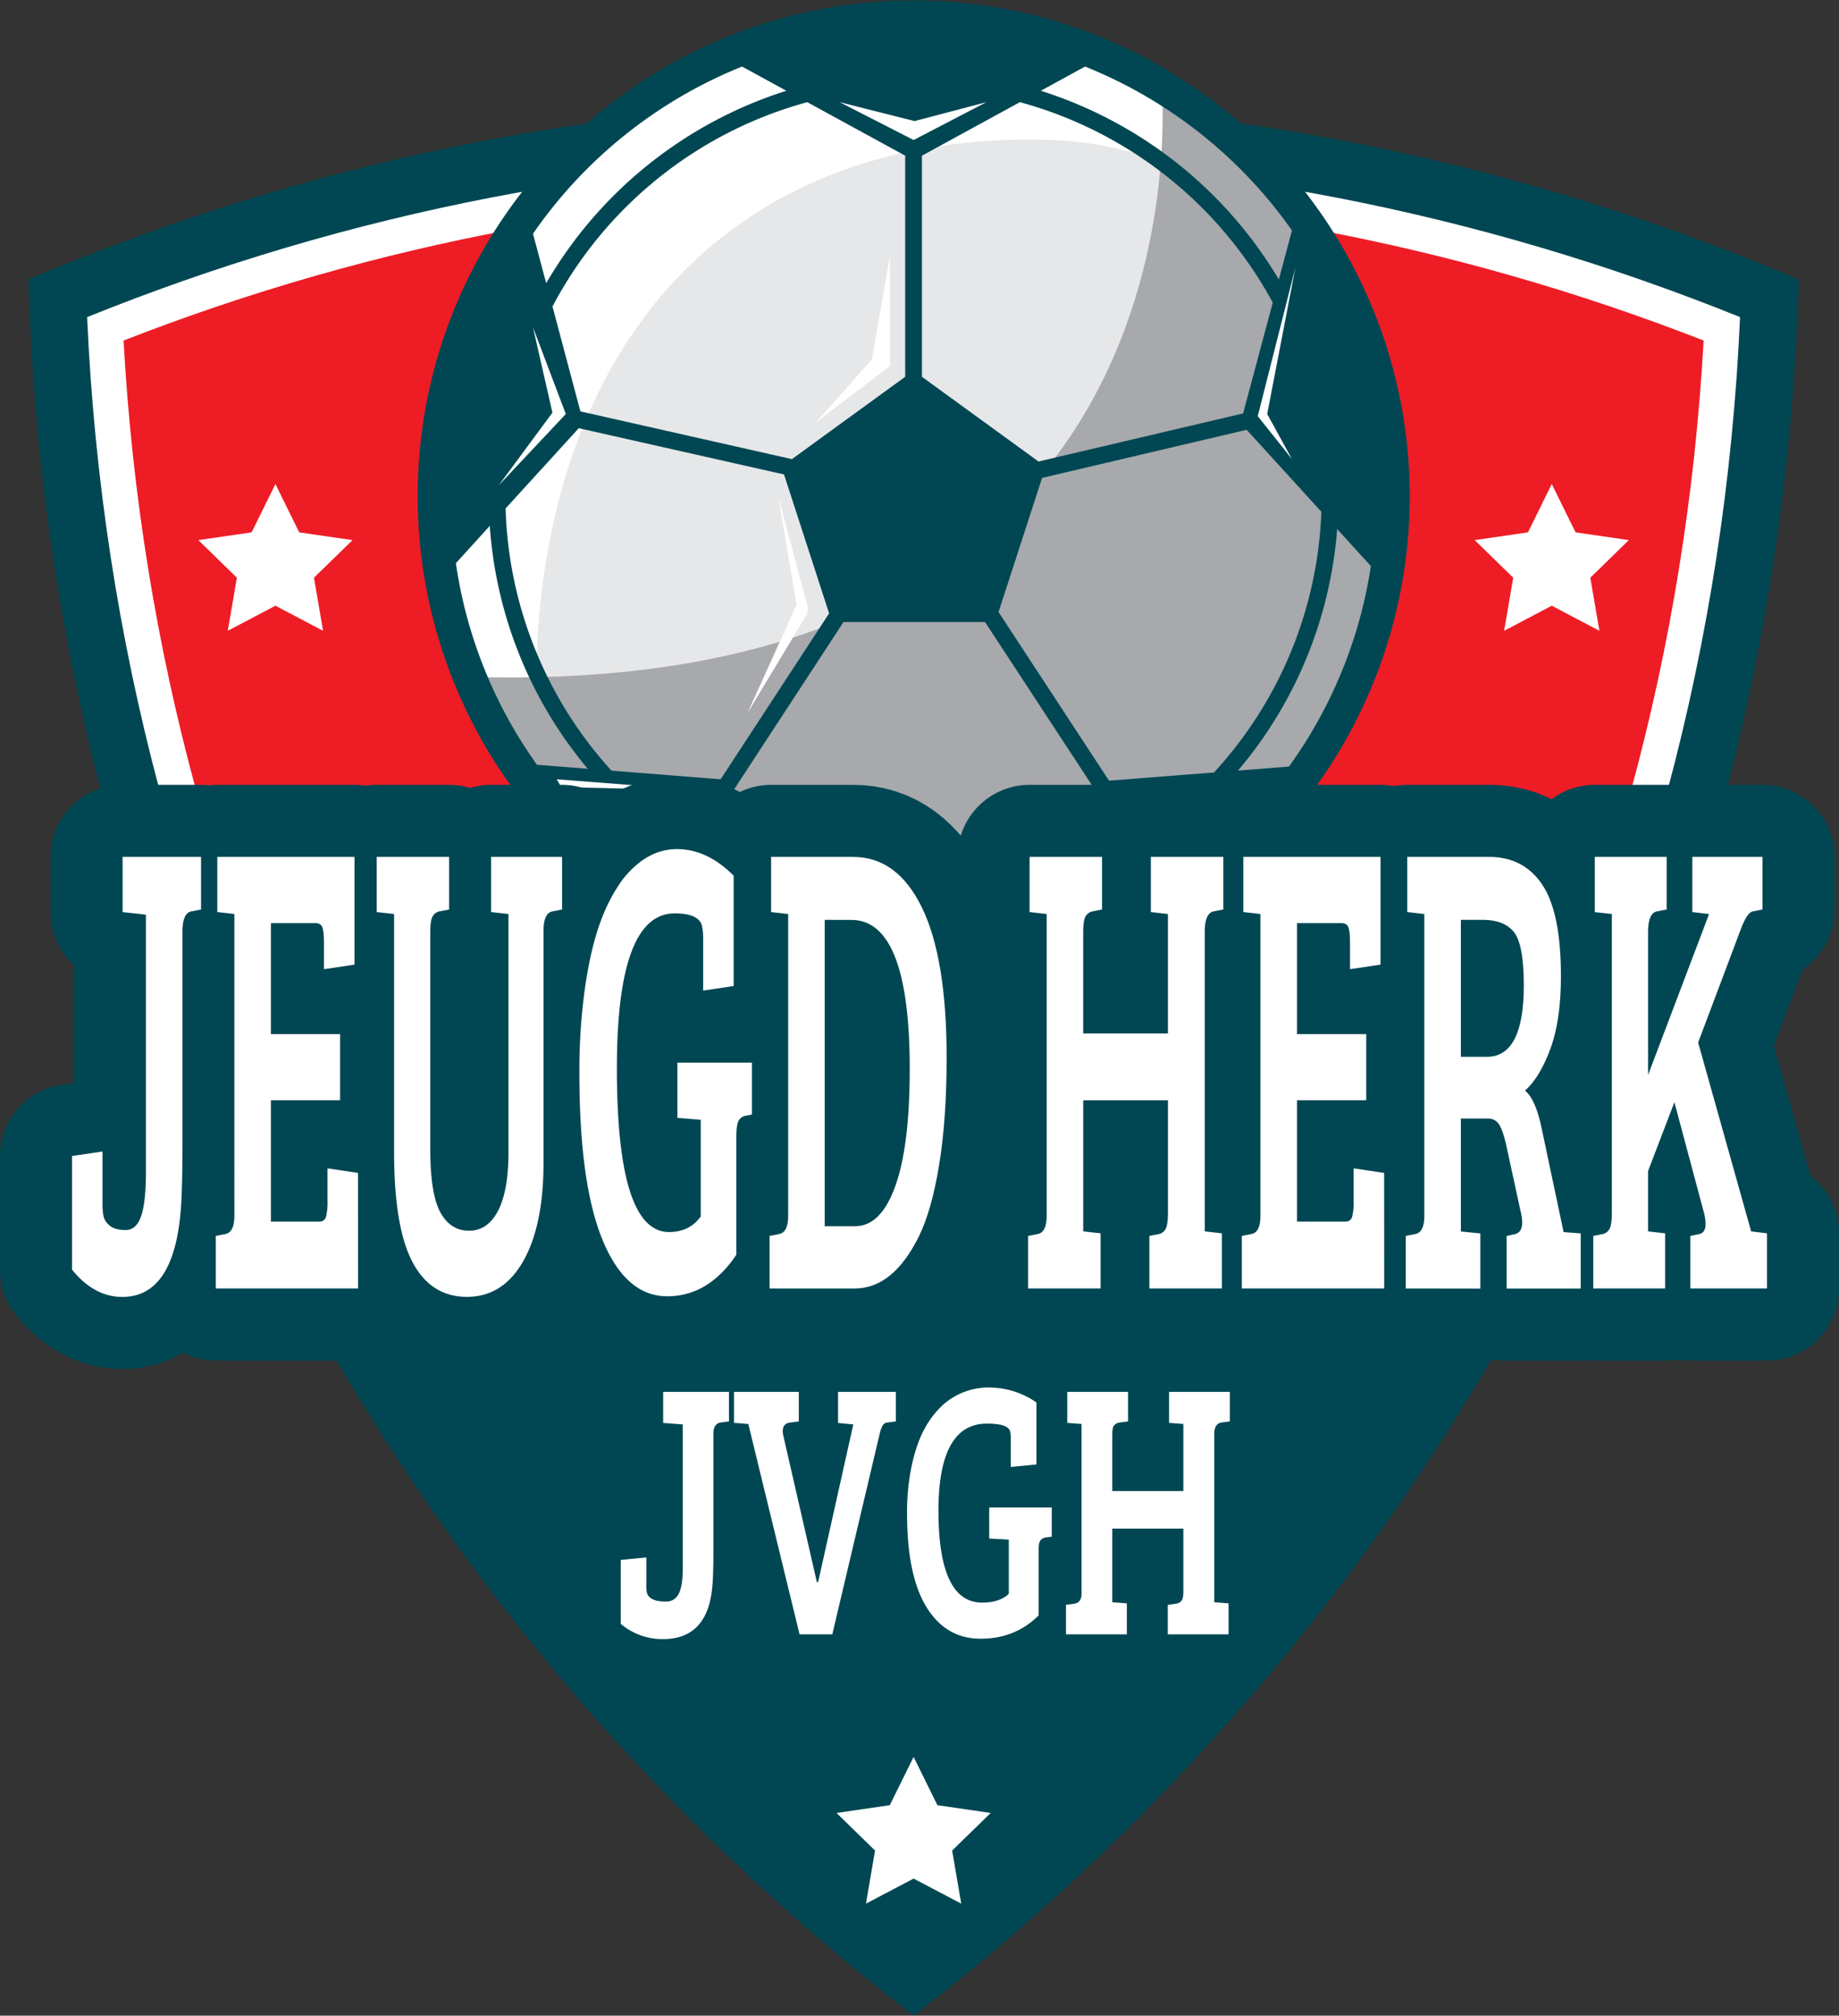 <svg xmlns="http://www.w3.org/2000/svg" viewBox="0 0 1085.12 1188.67"><rect x="0" y="0" width="1085.12" height="1188.67" fill="#333333" stroke="none"/><defs><style>.cls-1{fill:#004753;}.cls-2,.cls-6{fill:#fff;}.cls-3{fill:#ee1c25;}.cls-4{fill:#e6e7e8;}.cls-5{fill:#a7a9ac;}.cls-6{stroke:#004753;stroke-linecap:round;stroke-linejoin:round;stroke-width:85px;}</style></defs><g id="Layer_2" data-name="Layer 2"><g id="Layer_4" data-name="Layer 4"><path class="cls-1" d="M1061.32,164.76c-11.32,417-213.45,786.4-522.24,1023.91C230.28,951.16,28.15,581.76,16.83,164.76,177.27,96.7,353.8,59,539.08,59S900.88,96.7,1061.32,164.76Z"/><path class="cls-2" d="M539.07,1145.73C397.8,1032.41,279.64,888.63,196.36,728.44,108.58,559.61,59.86,377.55,51.41,187c155-62.53,318.91-94.22,487.66-94.22S871.78,124.46,1026.74,187c-8.45,190.56-57.18,372.62-145,541.45C798.51,888.63,680.35,1032.41,539.07,1145.73Z"/><path class="cls-3" d="M539.07,1118.94C405.89,1009.17,294,871.16,214.8,718.86,130.74,557.18,83,383,72.91,200.82c148.4-57.91,305.16-87.27,466.16-87.27s317.77,29.36,466.17,87.27c-10.13,182.14-57.83,356.35-141.89,518C784.17,871.16,672.25,1009.18,539.07,1118.94Z"/><circle class="cls-2" cx="539.07" cy="292.73" r="285.31"/><path class="cls-4" d="M811.33,283.8c0,129.17-80.21,239.77-193.94,285.45-14.86,6-78.81,14.69-135.76-4.85-80.85-27.74-164-83.34-167.13-104.83-2.05-14.29,1.83-36.24,1.79-51.09C315.67,208.61,427.3,76,621,82.53c53.31,1.81,113.72,29.66,157.59,53.19C802.34,179.23,811.33,230.86,811.33,283.8Z"/><path class="cls-5" d="M685,43.25s42.27,373.13-415.07,355.66c0,0,112.11,201.72,264.15,181,91-12.41,211.25-88.25,241.2-129.87S824,326.71,824.43,278.13C825.56,165.34,685,43.25,685,43.25Z"/><path class="cls-1" d="M825.51,232.34h0l-.08-.3-.12-.57c-.24-1.1-.5-2.19-.75-3.29l-1.13-5-.07-.28,0-.19h-.06a292.78,292.78,0,0,0-568.45.11h0l-.58,2.57a292.63,292.63,0,0,0,121.43,310h0l.41.27A292,292,0,0,0,695,540.38h0l.17-.11c2.2-1.4,4.39-2.82,6.55-4.27l.94-.62.62-.42h0a294.89,294.89,0,0,0,82.56-84.87,292.24,292.24,0,0,0,39.7-217.74Zm-92,11.46L612.79,272.16,544,222.2V91.82l57.79-31.57A241.85,241.85,0,0,1,751,178.45Zm-199.39-152V222.2l-66.83,48.55L342.47,242.6,326,180.75A241.83,241.83,0,0,1,476.33,60.25Zm-192.6,160.7,121.1,27.29,26.61,81.94-64,97.81-64.43-5.08a239.89,239.89,0,0,1-62.46-154.63Zm91.78,212.8,64.41-98.47h83.53l64.64,98.63-29.69,55.37a241.06,241.06,0,0,1-152.87.46Zm221.09-4.92L589.2,360.92l25.69-79.09,120.73-28.37,44.06,48.32a239.85,239.85,0,0,1-63.36,153.76ZM762.33,135.9l-7.72,28.95A251.86,251.86,0,0,0,614.13,53.53l26.13-14.28A274,274,0,0,1,762.33,135.9ZM437.89,39.25,464,53.53A251.86,251.86,0,0,0,322.29,167l-7.79-29.16A274.11,274.11,0,0,1,437.89,39.25ZM269,332.13l20-22a249.62,249.62,0,0,0,57.78,143.22L316.85,451A271.24,271.24,0,0,1,269,332.13Zm270.1,233.55a272,272,0,0,1-54.93-5.56L470,533.74a251.12,251.12,0,0,0,139.52-.41l-14.2,26.49A270.34,270.34,0,0,1,539.07,565.68ZM760.55,452.06l-30.07,2.37A249.65,249.65,0,0,0,789,312l19.9,21.83A271.45,271.45,0,0,1,760.55,452.06Z"/><polygon class="cls-5" points="742.15 178.21 727.93 239.63 659.51 253.46 719.28 231.79 742.15 178.21"/><polygon class="cls-2" points="525.13 150.97 525.13 215.83 481.43 249.1 514.41 212.01 525.13 150.97"/><path class="cls-2" d="M459.17,292.73l17.17,64.06a8.78,8.78,0,0,1-1,6.81l-34.34,57,29-63.92Z"/><polygon class="cls-2" points="582.01 60.25 539.08 82.57 495.45 60.25 539.61 71.41 582.01 60.25"/><polygon class="cls-2" points="764.41 157.59 742.15 245.4 762.34 270.75 747.72 244.16 764.41 157.59"/><polygon class="cls-2" points="730.48 464.28 651.26 467.37 624.67 519.31 654.35 472.93 730.48 464.28"/><path class="cls-2" d="M415.07,466.13c-1.86,0-86.57-6.56-86.57-6.56l9.28,15.84-.62-11.13Z"/><polygon class="cls-2" points="314.5 193.04 333.86 244.16 294.29 286.2 325.96 243.34 314.5 193.04"/><path class="cls-1" d="M191.61,767S441.4,1134.78,538.17,1166c0,0,304.56-265.93,366.92-446.42L294.41,672.38Z"/><polygon class="cls-2" points="539.08 1107.82 510.96 1122.6 516.33 1091.29 493.58 1069.12 525.02 1064.55 539.08 1036.07 553.13 1064.55 584.57 1069.12 561.82 1091.29 567.19 1122.6 539.08 1107.82"/><polygon class="cls-2" points="162.52 357.2 134.4 371.99 139.77 340.68 117.03 318.51 148.46 313.94 162.52 285.45 176.57 313.94 208.01 318.51 185.26 340.68 190.63 371.99 162.52 357.2"/><polygon class="cls-2" points="915.63 357.2 887.52 371.99 892.89 340.68 870.14 318.51 901.58 313.94 915.63 285.45 929.69 313.94 961.12 318.51 938.38 340.68 943.75 371.99 915.63 357.2"/><path class="cls-6" d="M107,708.55q-3,56.25-34.82,56.26-16.62,0-29.69-16.08v-67l18-2.68v30.23a36.23,36.23,0,0,0,.7,8.42,10.4,10.4,0,0,0,3.71,5.17q3,2.49,9.28,2.49t9.11-8.23q2.82-8.22,2.82-26.6V539.39l-13.78-1.53V505.33h46.3v31l-5.83,1.15q-5.13,1.14-5.13,11.86v119Q107.71,695.54,107,708.55Z"/><path class="cls-6" d="M211.28,759.83H127.33v-31l5.83-1.15q5.13-1.14,5.13-10.71V539l-10.07-1.15V505.33h80.94v63.53l-18,2.68V556.23c0-4.33-.29-7.4-.88-9.18s-2-2.68-4.24-2.68H159.85v65.44h40.83v39H159.85v71.56H188.3a3.82,3.82,0,0,0,4.07-2.87,35.12,35.12,0,0,0,.88-9.37V689l18,2.68Z"/><path class="cls-6" d="M253.87,550.11V677.17q0,26.79,5.92,37.69t17,10.91q11,0,17.14-11.86t6.1-34.83V539l-10.25-1.15V505.33h41.88v31l-5.83,1.15q-5.13,1.14-5.12,11.48V685.59q0,37.13-12,58.17t-33.23,21q-21.21,0-32.07-20.48t-10.87-64.87V539l-10.25-1.15V505.33H265v31l-5.84,1.15a6.1,6.1,0,0,0-4.06,3.25Q253.87,543.22,253.87,550.11Z"/><path class="cls-6" d="M434.49,670.66v69.27q-16.42,24.5-40.82,24.49t-38.09-33.1q-13.69-33.11-13.7-98.16a350,350,0,0,1,3.45-51.67q3.45-23,9-37.89a100.31,100.31,0,0,1,13-24.87q14.15-18,32.08-18t33.49,15.69v65.06l-18,2.68V554.32a36.17,36.17,0,0,0-.71-8.42q-1.95-7.26-16.08-7.27-34.11,0-34.11,91.46,0,96.45,30.75,96.45,12.19,0,18.73-9.19v-57h-.17l-13.61-1.15V626.65h44v30.62l-4.06.76a5.85,5.85,0,0,0-4,3.25C434.87,663,434.49,666.07,434.49,670.66Z"/><path class="cls-6" d="M454.11,759.83v-31l5.83-1.15q5.13-1.14,5.13-10.71V539L455,537.86V505.33h48.43q26,0,40.56,29.85t14.58,88.41q0,36.36-4.42,63.34t-12,42.28q-15.2,30.63-37.82,30.62Zm32.52-217.38V723.09h18q15.21,0,23.69-23.73t8.48-68.88q0-88-34.46-88Z"/><path class="cls-6" d="M689.16,715.05v-66.2h-50v77.3l10.25,1.15v32.53H606.63v-31l5.83-1.15q5.13-1.14,5.13-10.71V539l-10.08-1.15V505.33h42.77v31l-5.83,1.15a6.11,6.11,0,0,0-4.07,3.25q-1.23,2.49-1.23,9.38v59.32h50V539l-10.07-1.15V505.33h42.77v31L716,537.48q-5.13,1.14-5.13,12.25V726.15L721,727.3v32.53H678.2v-31l5.84-1.15a6,6,0,0,0,3.89-3.25C688.75,722.77,689.16,719.65,689.16,715.05Z"/><path class="cls-6" d="M816.76,759.83h-84v-31l5.84-1.15q5.11-1.14,5.12-10.71V539l-10.07-1.15V505.33h80.94v63.53l-18,2.68V556.23c0-4.33-.29-7.4-.88-9.18s-2-2.68-4.24-2.68H765.33v65.44h40.83v39H765.33v71.56h28.46a3.82,3.82,0,0,0,4.06-2.87,35.12,35.12,0,0,0,.88-9.37V689l18,2.68Z"/><path class="cls-6" d="M829.48,759.83v-31l5.84-1.15q5.11-1.14,5.12-10.71V539l-10.07-1.15V505.33h48.25q20.49,0,31.46,16.46t10.95,54q0,26-6.27,42.86t-14.94,24.5q6.38,5,10.08,23.34l12.72,60.09,10.08.76v32.53H889v-31l5.13-1.15q4.07-1.14,4.06-6.89a24.19,24.19,0,0,0-.7-5.35l-8.31-38.27q-2-9.57-4.33-13.59a7.51,7.51,0,0,0-6.8-4H862v66.59l11.49,1.15v32.53ZM862,623.21h15.38q21.74,0,21.74-42.1,0-24.12-5.75-31.38t-18.46-7.28H862Z"/><path class="cls-6" d="M951.08,715.05V539L941,537.86V505.33h42.42v31l-5.83,1.15q-5.13,1.14-5.13,12.25v84.19l36-94.91-9.89-1.15V505.33H1040v31l-5.83,1.15q-3.36.76-7.07,10.71L1002,614.79l31.28,111.36,9.36,1.15v32.53H997.38v-31l5.48-1.15q3.52-.75,3.53-6.12a28.61,28.61,0,0,0-.88-6.12L988,650l-15.55,40.56v35.59l10.07,1.15v32.53H940.12v-31l5.83-1.15a6,6,0,0,0,3.89-3.25C950.66,722.77,951.08,719.65,951.08,715.05Z"/><path class="cls-2" d="M420.36,935q-2.52,31.6-29.2,31.6a38.1,38.1,0,0,1-24.9-9V919.93l15.12-1.51v17a13.74,13.74,0,0,0,.59,4.73,6.5,6.5,0,0,0,3.11,2.9c1.68.94,4.28,1.4,7.78,1.4a8,8,0,0,0,7.64-4.62q2.37-4.62,2.37-15V840l-11.56-.86V820.81h38.83v17.42l-4.89.64c-2.87.43-4.3,2.66-4.3,6.67V912.4Q421,927.67,420.36,935Z"/><path class="cls-2" d="M462.15,846.4,482,933h.74L503.5,840l-9-.86V820.81h34.09v17.42l-4.89.64a3.61,3.61,0,0,0-2.81,1.61,18.11,18.11,0,0,0-1.78,4.84l-28,118.47H471.79L441.55,839.73l-8.45-.64V820.81h38.24v17.42l-4.89.64q-4.59.43-4.59,5.16A10.48,10.48,0,0,0,462.15,846.4Z"/><path class="cls-2" d="M612.88,913.69v38.92q-13.78,13.75-34.23,13.76t-31.94-18.6q-11.49-18.6-11.49-55.15a133,133,0,0,1,2.89-29q2.89-12.9,7.56-21.29a53.56,53.56,0,0,1,10.89-14,40.34,40.34,0,0,1,26.9-10.11,49.21,49.21,0,0,1,28.09,8.82V863.6l-15.12,1.5V848.33a14,14,0,0,0-.59-4.73q-1.64-4.08-13.49-4.08-28.61,0-28.6,51.38,0,54.18,25.79,54.18,10.22,0,15.71-5.16v-32h-.15l-11.41-.65V889h36.9v17.2l-3.41.43a4.89,4.89,0,0,0-3.33,1.83Q612.88,909.83,612.88,913.69Z"/><path class="cls-2" d="M698.25,938.63V901.44H656.31v43.43l8.6.64v18.28H629V946.37l4.89-.64c2.86-.43,4.3-2.44,4.3-6v-100l-8.45-.64V820.81h35.87v17.42l-4.89.64a5.19,5.19,0,0,0-3.41,1.83c-.7.93-1,2.69-1,5.27v33.32h41.94V839.73l-8.44-.64V820.81h35.86v17.42l-4.89.64c-2.87.43-4.3,2.73-4.3,6.88v99.12l8.45.64v18.28H689.06V946.37l4.9-.64a5.11,5.11,0,0,0,3.26-1.83Q698.25,942.51,698.25,938.63Z"/><line class="cls-1" x1="961.85" y1="525.79" x2="994" y2="525.79"/><path class="cls-2" d="M107,708.55q-3,56.25-34.82,56.26-16.62,0-29.69-16.08v-67l18-2.68v30.23a36.23,36.23,0,0,0,.7,8.42,10.4,10.4,0,0,0,3.71,5.17q3,2.49,9.28,2.49t9.11-8.23q2.82-8.22,2.82-26.6V539.39l-13.78-1.53V505.33h46.3v31l-5.83,1.15q-5.13,1.14-5.13,11.86v119Q107.71,695.54,107,708.55Z"/><path class="cls-2" d="M211.28,759.83H127.33v-31l5.83-1.15q5.13-1.14,5.13-10.71V539l-10.07-1.15V505.33h80.94v63.53l-18,2.68V556.23c0-4.33-.29-7.4-.88-9.18s-2-2.68-4.24-2.68H159.85v65.44h40.83v39H159.85v71.56H188.3a3.82,3.82,0,0,0,4.07-2.87,35.12,35.12,0,0,0,.88-9.37V689l18,2.68Z"/><path class="cls-2" d="M253.87,550.11V677.17q0,26.79,5.92,37.69t17,10.91q11,0,17.14-11.86t6.1-34.83V539l-10.25-1.15V505.33h41.88v31l-5.83,1.15q-5.13,1.14-5.12,11.48V685.59q0,37.13-12,58.17t-33.23,21q-21.21,0-32.07-20.48t-10.87-64.87V539l-10.25-1.15V505.33H265v31l-5.84,1.15a6.1,6.1,0,0,0-4.06,3.25Q253.87,543.22,253.87,550.11Z"/><path class="cls-2" d="M434.49,670.66v69.27q-16.42,24.5-40.82,24.49t-38.09-33.1q-13.69-33.11-13.7-98.16a350,350,0,0,1,3.45-51.67q3.45-23,9-37.89a100.31,100.31,0,0,1,13-24.87q14.15-18,32.08-18t33.49,15.69v65.06l-18,2.68V554.32a36.17,36.17,0,0,0-.71-8.42q-1.95-7.27-16.08-7.27-34.11,0-34.11,91.46,0,96.45,30.75,96.45,12.19,0,18.73-9.19v-57h-.17l-13.61-1.15V626.65h44v30.62l-4.06.76a5.85,5.85,0,0,0-4,3.25C434.87,663,434.49,666.07,434.49,670.66Z"/><path class="cls-2" d="M454.11,759.83v-31l5.83-1.15q5.13-1.14,5.13-10.71V539L455,537.86V505.33h48.43q26,0,40.56,29.85t14.58,88.41q0,36.36-4.42,63.34t-12,42.28q-15.2,30.63-37.82,30.62Zm32.52-217.38V723.09h18q15.21,0,23.69-23.73t8.48-68.88q0-88-34.46-88Z"/><path class="cls-2" d="M689.16,715.05v-66.2h-50v77.3l10.25,1.15v32.53H606.63v-31l5.83-1.15q5.13-1.14,5.13-10.71V539l-10.08-1.15V505.33h42.77v31l-5.83,1.15a6.11,6.11,0,0,0-4.07,3.25q-1.23,2.49-1.23,9.38v59.32h50V539l-10.07-1.15V505.33h42.77v31L716,537.48q-5.13,1.14-5.13,12.25V726.15L721,727.3v32.53H678.2v-31l5.84-1.15a6,6,0,0,0,3.89-3.25C688.75,722.77,689.16,719.65,689.16,715.05Z"/><path class="cls-2" d="M816.76,759.83h-84v-31l5.84-1.15q5.11-1.14,5.12-10.71V539l-10.07-1.15V505.33h80.94v63.53l-18,2.68V556.23c0-4.33-.29-7.4-.88-9.18s-2-2.68-4.24-2.68H765.33v65.44h40.83v39H765.33v71.56h28.46a3.82,3.82,0,0,0,4.06-2.87,35.12,35.12,0,0,0,.88-9.37V689l18,2.68Z"/><path class="cls-2" d="M829.48,759.83v-31l5.84-1.15q5.11-1.14,5.12-10.71V539l-10.07-1.15V505.33h48.25q20.49,0,31.46,16.46t10.95,54q0,26-6.27,42.86t-14.94,24.5q6.38,5,10.08,23.34l12.72,60.09,10.08.76v32.53H889v-31l5.13-1.15q4.07-1.14,4.06-6.89a24.19,24.19,0,0,0-.7-5.35l-8.31-38.27q-2-9.57-4.33-13.59a7.51,7.51,0,0,0-6.8-4H862v66.59l11.49,1.15v32.53ZM862,623.21h15.38q21.74,0,21.74-42.1,0-24.12-5.75-31.38t-18.46-7.28H862Z"/><path class="cls-2" d="M951.08,715.05V539L941,537.86V505.33h42.42v31l-5.83,1.15q-5.13,1.14-5.13,12.25v84.19l36-94.91-9.89-1.15V505.33H1040v31l-5.83,1.15q-3.36.76-7.07,10.71L1002,614.79l31.28,111.36,9.36,1.15v32.53H997.38v-31l5.48-1.15q3.52-.75,3.53-6.12a28.61,28.61,0,0,0-.88-6.12L988,650l-15.55,40.56v35.59l10.07,1.15v32.53H940.12v-31l5.83-1.15a6,6,0,0,0,3.89-3.25C950.66,722.77,951.08,719.65,951.08,715.05Z"/></g></g></svg>

